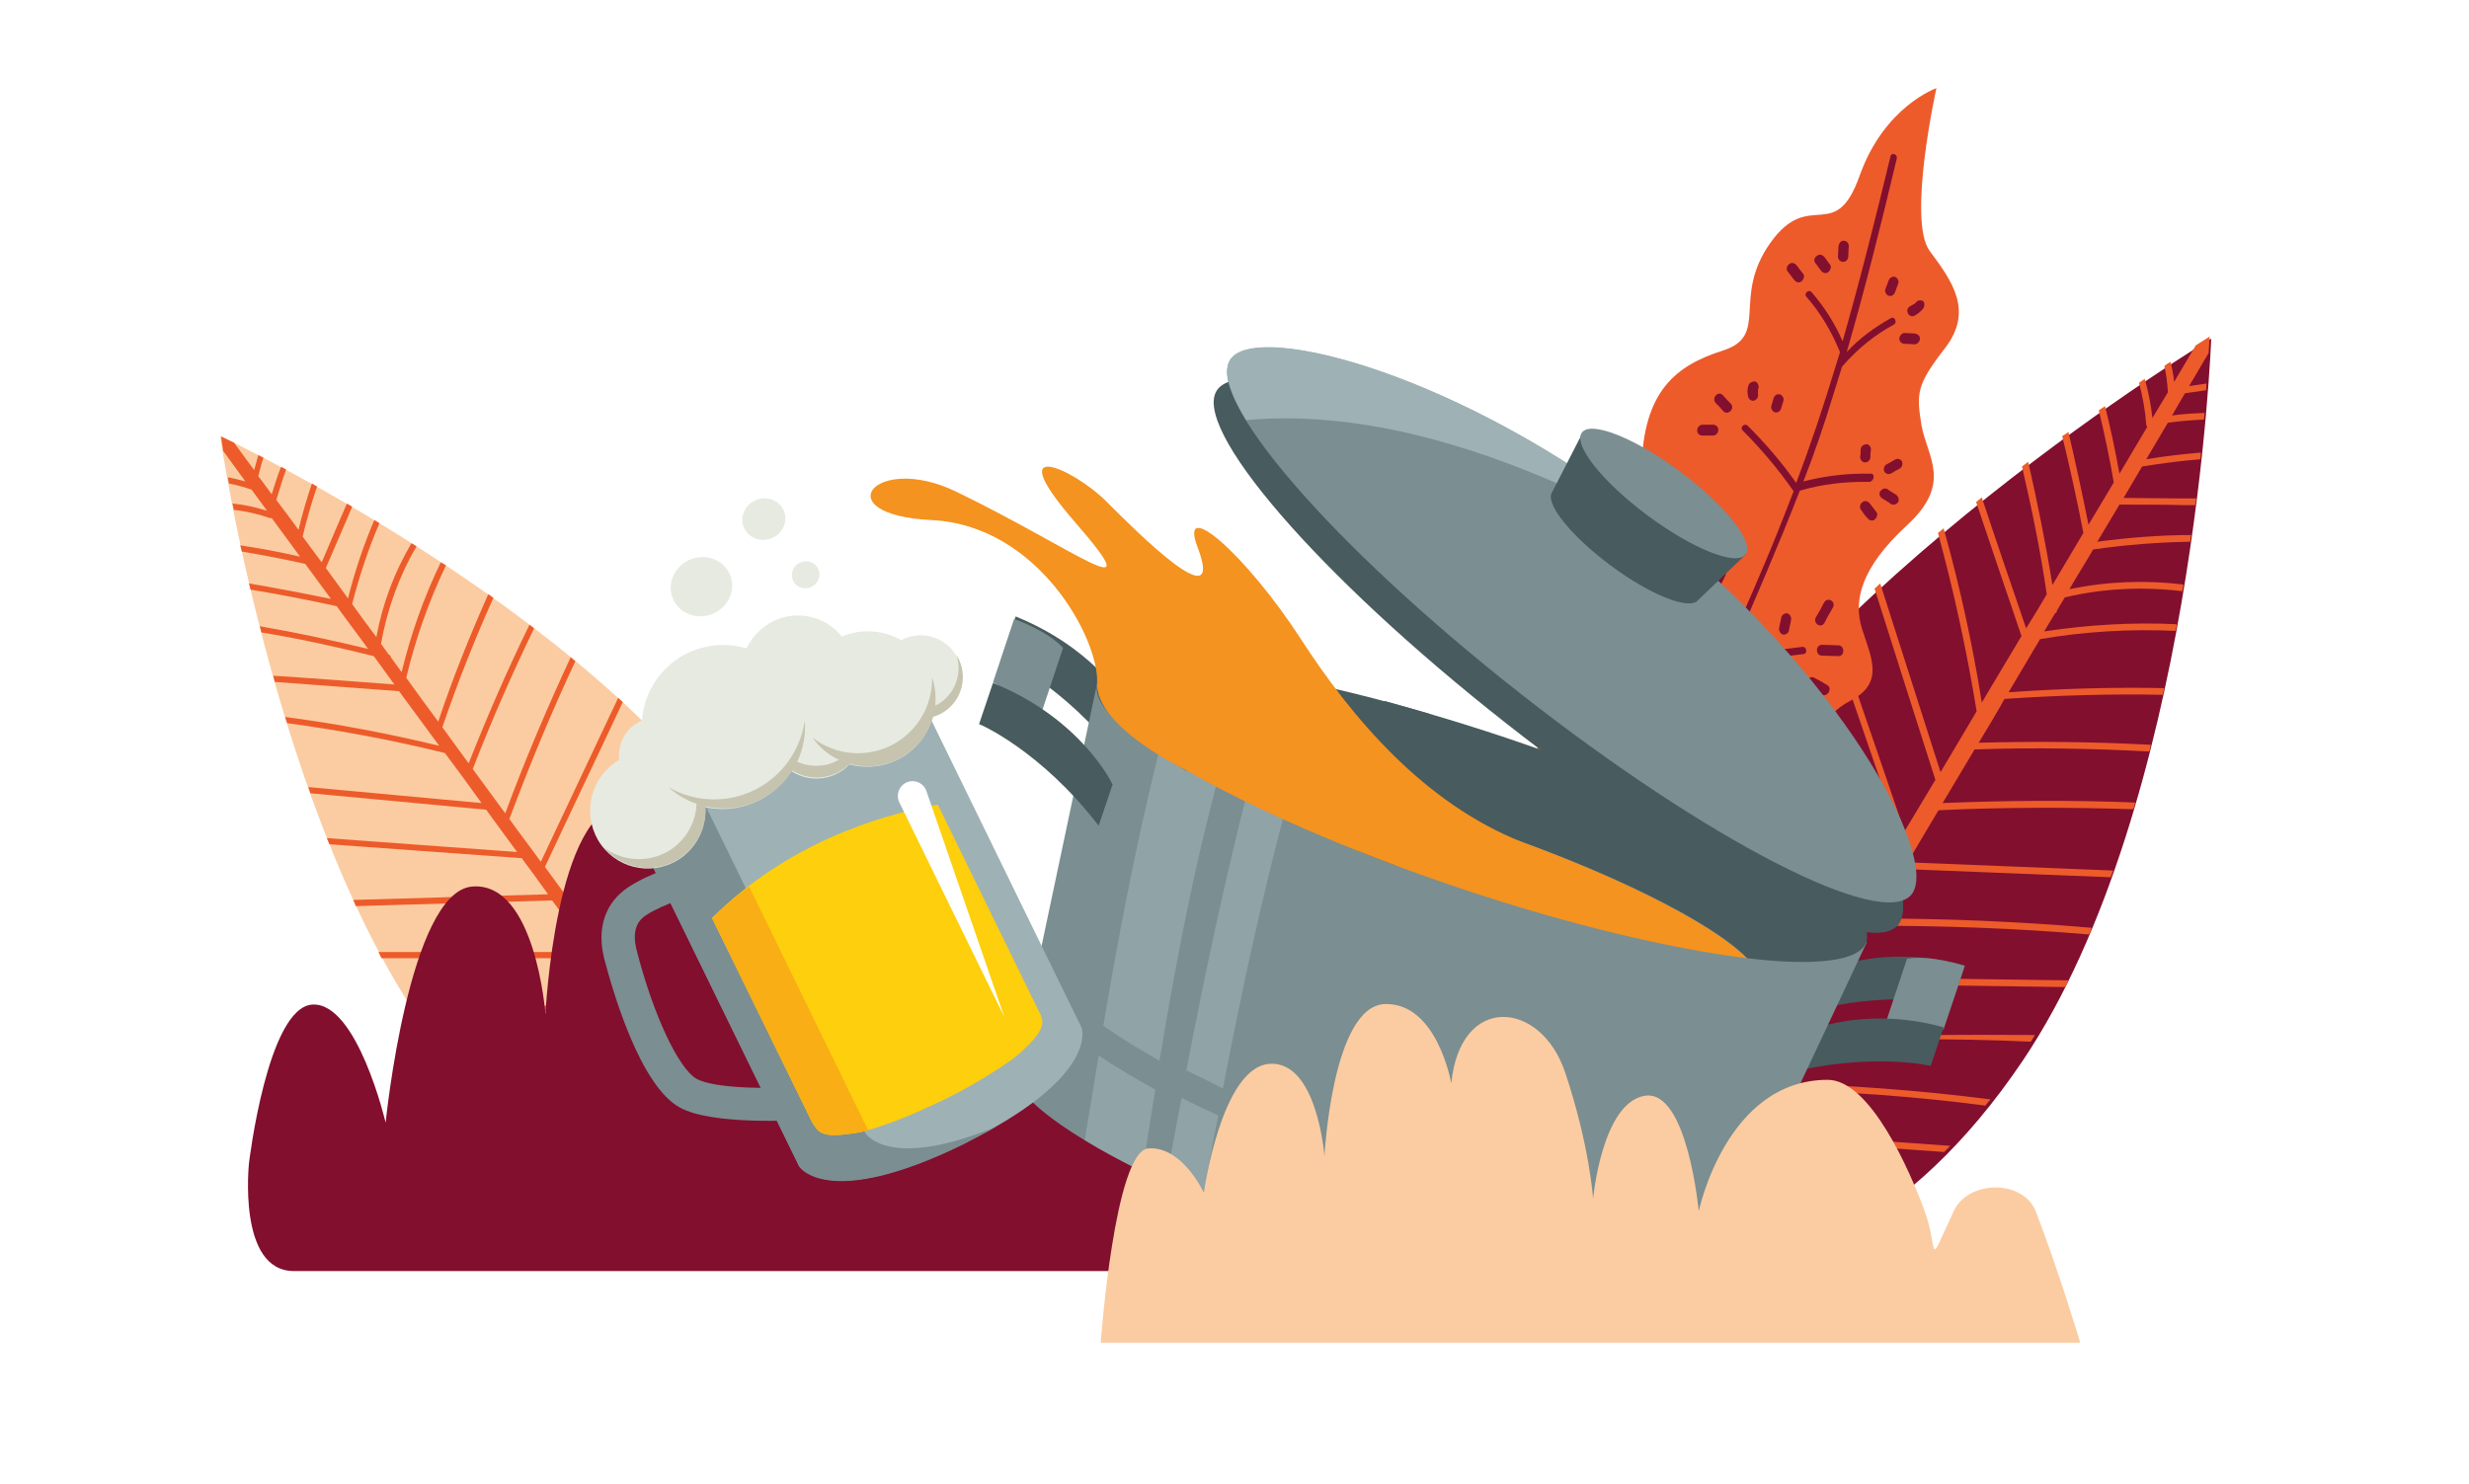 <?xml version="1.0" encoding="utf-8"?>
<!-- Generator: Adobe Illustrator 21.1.0, SVG Export Plug-In . SVG Version: 6.00 Build 0)  -->
<svg version="1.1" id="Ebene_1" xmlns="http://www.w3.org/2000/svg" xmlns:xlink="http://www.w3.org/1999/xlink" x="0px" y="0px"
	 viewBox="0 0 478.9 288" style="enable-background:new 0 0 478.9 288;" xml:space="preserve">
<style type="text/css">
	.st0{fill:#E8291A;}
	.st1{fill:#ED5B2B;}
	.st2{fill:#FBCCA1;}
	.st3{fill:#820F2E;}
	.st4{fill:#271607;}
	.st5{opacity:0.1;}
	.st6{clip-path:url(#SVGID_2_);fill:#FFFFFF;}
	.st7{fill:#3B3534;}
	.st8{fill:#6B102B;}
	.st9{fill:#002E2C;}
	.st10{fill:#941239;}
	.st11{opacity:0.9;}
	.st12{clip-path:url(#SVGID_4_);fill:#D8DADA;}
	.st13{clip-path:url(#SVGID_6_);fill:#D8DADA;}
	.st14{fill:#518198;}
	.st15{fill:#F69C00;}
	.st16{fill:#ED5607;}
	.st17{fill:#FDD184;}
	.st18{fill:#EA3C0F;}
	.st19{fill:#E6BFA5;}
	.st20{clip-path:url(#SVGID_8_);fill:#6B102B;}
	.st21{clip-path:url(#SVGID_10_);fill:#FFFFFF;}
	.st22{clip-path:url(#SVGID_12_);fill:#FFFFFF;}
	.st23{fill:#877C7A;}
	.st24{fill:#302B28;}
	.st25{fill:#5A524F;}
	.st26{fill:#A8A09E;}
	.st27{fill:#B8A8A6;}
	.st28{fill:#DCCECB;}
	.st29{opacity:0.3;}
	.st30{clip-path:url(#SVGID_14_);fill:#AADBE0;}
	.st31{opacity:0.2;}
	.st32{clip-path:url(#SVGID_16_);fill:#AADBE0;}
	.st33{fill:#FFE274;}
	.st34{fill:#FAB40C;}
	.st35{clip-path:url(#SVGID_18_);fill:#AADBE0;}
	.st36{clip-path:url(#SVGID_20_);fill:url(#SVGID_21_);}
	.st37{fill:#D78D5A;}
	.st38{fill:#D99A68;}
	.st39{fill:#66322A;}
	.st40{clip-path:url(#SVGID_23_);fill:url(#SVGID_24_);}
	.st41{fill:#BE7A50;}
	.st42{fill:#2F0C27;}
	.st43{fill:#636664;}
	.st44{fill:#4F2B1E;}
	.st45{fill:#542614;}
	.st46{fill:#79422C;}
	.st47{fill:#833500;}
	.st48{fill:#A57555;}
	.st49{fill:#485B5E;}
	.st50{fill:#7B8E91;}
	.st51{opacity:0.6;fill:#9EB1B5;}
	.st52{fill:#596D71;}
	.st53{fill:#F4931F;}
	.st54{fill:#9EB1B5;}
	.st55{fill:#FDCF0C;}
	.st56{fill:#F9AE15;}
	.st57{fill:#FFFFFF;}
	.st58{fill:#E7EAE1;}
	.st59{fill:#C6C4AF;}
	.st60{filter:url(#Adobe_OpacityMaskFilter);}
	.st61{opacity:0.1;mask:url(#SVGID_25_);}
	.st62{fill:#87442A;}
	.st63{filter:url(#Adobe_OpacityMaskFilter_1_);}
	.st64{opacity:0.1;mask:url(#SVGID_26_);}
	.st65{opacity:0.47;}
	.st66{clip-path:url(#SVGID_28_);fill:#FFFFFF;}
</style>
<path class="st3" d="M428.9,65.7c0,0-79.4,48-107.2,100.5c-9.4,17.8-12.7,33-12.8,45.2c-0.3,25.5,26.7,40.6,49.4,27.6
	c10.9-6.2,22.8-16.5,34.1-33.3C425.6,156.2,428.9,65.7,428.9,65.7"/>
<path class="st1" d="M349.8,201.5c2.1-3.5,4.2-7.1,6.3-10.6c14.8,0.2,29.7,0.4,44.5,0.6c0.2-0.4,0.4-0.9,0.6-1.3
	c-14.8-0.2-29.6-0.4-44.4-0.6c2-3.3,4-6.7,6-10c14.2,0,28.4,0.5,42.4,1.7c0.2-0.4,0.4-0.8,0.5-1.3c-14-1.2-28.1-1.8-42.2-1.8
	l5.7-9.6c13.4,0.5,26.8,1.1,40.2,1.6c0.2-0.4,0.3-0.9,0.5-1.3c-13.3-0.5-26.6-1.1-39.9-1.6c2-3.4,4-6.7,6-10.1
	c12.6-0.6,25.2-0.6,37.8-0.2c0.1-0.4,0.3-0.9,0.4-1.3c-12.4-0.5-24.9-0.4-37.4,0.1c2.1-3.5,4.1-6.9,6.2-10.4
	c11.3-0.4,22.6-0.2,33.9,0.4c0.1-0.4,0.2-0.9,0.3-1.3c-11.1-0.6-22.3-0.7-33.4-0.4c1.7-2.8,3.4-5.6,5-8.5c10.2-0.7,20.5-1,30.7-0.8
	c0.1-0.4,0.2-0.9,0.3-1.3c-10-0.2-20.1,0.1-30.2,0.8c2-3.4,4.1-6.9,6.1-10.3c8.7-1.5,17.5-2,26.3-1.6c0.1-0.4,0.2-0.9,0.2-1.3
	c-8.5-0.4-17.1,0.1-25.7,1.4l2.1-3.5c0.2-0.1,0.4-0.3,0.4-0.6c0.5-0.8,1-1.7,1.5-2.5c7.6-1.8,15.3-2.1,22.8-1.2
	c0.1-0.4,0.1-0.9,0.2-1.3c-7.3-0.9-14.8-0.6-22.1,0.9c1.5-2.6,3.1-5.1,4.6-7.7c6.3-0.9,12.5-1.4,18.8-1.5c0.1-0.4,0.1-0.9,0.2-1.3
	c-6,0-12.1,0.5-18.2,1.3l4.3-7.2c4.2,0,8.4,0,12.6,0.1c0.7,0,1.4,0,2.1,0c0.1-0.4,0.1-0.9,0.2-1.3c-1,0-2.1,0-3.1,0l-11-0.1l3.6-6.1
	c3.8-0.6,7.5-1.1,11.3-1.4c0-0.4,0.1-0.9,0.1-1.3c-3.5,0.3-7.1,0.7-10.6,1.3c1.4-2.4,2.8-4.7,4.2-7.1c2.3-0.3,4.7-0.5,7-0.6
	c0-0.4,0.1-0.9,0.1-1.3c-2.1,0.1-4.2,0.2-6.3,0.5c0.8-1.4,1.7-2.9,2.5-4.3c1.4-0.2,2.8-0.4,4.1-0.6c0-0.5,0.1-0.9,0.1-1.3l-3.4,0.5
	c1.3-2.1,2.5-4.3,3.8-6.4c0.1-2.1,0.2-3.2,0.2-3.2s-1,0.6-2.7,1.7l-4.2,7.1c-0.1-1.3-0.4-2.7-0.7-3.9c-0.4,0.2-0.8,0.5-1.2,0.8
	c0.4,1.7,0.6,3.4,0.7,5.1c-1,1.7-2,3.3-3,5c-0.3-2.6-0.8-5.2-1.5-7.6c-0.4,0.3-0.8,0.5-1.1,0.8c0.7,2.6,1.2,5.3,1.4,8.1
	c0,0.2,0.1,0.3,0.2,0.4c-1.8,3-3.6,6.1-5.4,9.1c-0.8-4.4-1.7-8.8-2.8-13.1c-0.4,0.3-0.8,0.5-1.2,0.8c1.1,4.6,2.1,9.3,2.9,14
	c-1.6,2.7-3.3,5.5-4.9,8.2c-1.2-6-2.5-12-3.9-18c-0.4,0.3-0.8,0.6-1.2,0.8c1.5,6.2,2.9,12.5,4.1,18.8c-2,3.4-4,6.7-6,10.1
	c-1.3-8.1-2.9-16-4.7-23.9c-0.4,0.3-0.8,0.6-1.2,0.9c1.9,8.2,3.6,16.5,4.8,24.8c-1.3,2.2-2.6,4.4-4,6.6c-2.9-8.5-5.8-16.9-8.6-25.4
	c-0.4,0.3-0.7,0.6-1.1,0.9c2.9,8.7,5.9,17.4,8.8,26c-2.6,4.3-5.1,8.6-7.7,12.9c-1.8-11.4-4.3-22.7-7.4-33.8
	c-0.4,0.3-0.7,0.6-1.1,0.9c3.1,11.4,5.6,22.9,7.5,34.6c-2.3,3.9-4.7,7.9-7,11.8c-3.9-12.2-7.8-24.4-11.7-36.6
	c-0.4,0.3-0.7,0.7-1.1,1c3.9,12.4,7.9,24.8,11.8,37.1c-0.9,1.5-1.8,3-2.7,4.5c-1.1,1.8-2.2,3.7-3.3,5.5
	c-4.5-13.3-9.1-26.5-13.6-39.8c-0.3,0.3-0.7,0.7-1,1c4.6,13.4,9.2,26.8,13.8,40.2c-1.7,2.8-3.4,5.6-5,8.4c-6-13-11.9-26.1-17.9-39.1
	c-0.3,0.4-0.6,0.7-1,1.1l18,39.2c0,0.1,0.1,0.1,0.1,0.2c-2.4,4-4.8,8-7.2,12.1c-6.1-14.3-12.1-28.6-18.2-42.9
	c-0.3,0.4-0.6,0.8-0.9,1.2c6.1,14.4,12.2,28.8,18.3,43.2c-1.8,3-3.6,6-5.4,9c-7.4-13.1-14.9-26.2-22.3-39.3
	c-0.3,0.4-0.5,0.8-0.8,1.3c7.4,13.1,14.9,26.2,22.3,39.4c-1.9,3.2-3.8,6.4-5.7,9.6c-8.6-11.7-16.4-23.9-23.5-36.6
	c-0.2,0.5-0.5,1-0.7,1.5c7.1,12.6,15,24.7,23.5,36.4c-3.1,5.2-6.2,10.4-9.3,15.6c-7.7-10.5-14.8-21.3-21.5-32.5
	c-0.2,0.6-0.3,1.2-0.5,1.8c6.5,10.9,13.5,21.5,21,31.7c0,0.1,0.1,0.1,0.2,0.1c-1.3,2.2-2.6,4.4-3.9,6.6c-6.5-8.1-13-16.1-19.5-24.2
	c0,0.7-0.1,1.3-0.1,2c6.3,7.8,12.6,15.6,18.9,23.4c-1.3,2.2-2.6,4.3-3.9,6.5c0.8,0.5,1.7,1,2.6,1.4c0.4-0.6,0.7-1.2,1.1-1.8
	c9.3,0.6,18.6,1.2,27.9,1.7c0.8-0.4,1.5-0.7,2.3-1.2l-29.4-1.8c1.2-1.9,2.3-3.9,3.5-5.8c11.6,0.6,23.2,1.2,34.8,1.9
	c0.5-0.4,1.1-0.8,1.6-1.2c-11.9-0.6-23.8-1.3-35.7-1.9c1.8-3,3.6-6,5.4-9c13.1,0.9,26.3,1.9,39.4,2.8c0.4-0.4,0.8-0.8,1.2-1.2
	c-13.3-0.9-26.6-1.9-39.9-2.8c1.6-2.6,3.1-5.2,4.7-7.9c0-0.1,0.1-0.1,0.1-0.2c14.1,0.3,28.1,1.3,41.9,3.1c0.3-0.4,0.6-0.8,1-1.2
	c-13.9-1.8-28-2.8-42.1-3.2c0.2-0.3,0.4-0.7,0.6-1c0.1-0.1,0.1-0.1,0.1-0.2c1.3-2.2,2.6-4.4,3.9-6.6c15.1-0.8,30.3-0.9,45.3-0.2
	c0.3-0.4,0.5-0.8,0.8-1.3C380.1,200.7,365,200.8,349.8,201.5"/>
<g>
	<path class="st2" d="M42.7,84.6c0,0,11.6,80.8,44.6,121.3c11.2,13.7,22.3,21.6,32.2,25.9c20.5,9,42-7.7,39.3-30.5
		c-1.3-11-5.5-24.2-15.3-39C114.8,118.4,42.7,84.6,42.7,84.6"/>
	<path class="st1" d="M125.5,195.3c-2.1-2.9-4.3-5.8-6.4-8.7c5.2-11.9,10.5-23.9,15.7-35.8c-0.3-0.3-0.6-0.6-0.8-1
		c-5.2,11.9-10.5,23.8-15.7,35.7c-2-2.8-4-5.5-6.1-8.3c4.8-11.5,10.2-22.8,16-33.7c-0.3-0.3-0.6-0.6-0.8-0.9
		c-5.8,10.9-11.1,22.1-15.9,33.5l-5.8-7.9c5-10.7,10.1-21.3,15.1-32c-0.3-0.3-0.6-0.5-0.9-0.8c-5,10.6-10,21.2-15,31.8
		c-2-2.8-4.1-5.5-6.1-8.3c3.9-10.4,8.1-20.6,12.8-30.6c-0.3-0.3-0.6-0.5-0.9-0.8c-4.6,9.9-8.9,20-12.7,30.3
		c-2.1-2.9-4.2-5.7-6.3-8.6c3.6-9.3,7.6-18.4,11.9-27.3c-0.3-0.2-0.6-0.5-0.9-0.7c-4.3,8.8-8.2,17.8-11.8,26.9
		c-1.7-2.3-3.4-4.7-5.1-7c2.9-8.5,6.2-16.9,9.9-25.1c-0.3-0.2-0.6-0.5-1-0.7c-3.6,8.1-6.9,16.3-9.7,24.7c-2.1-2.8-4.2-5.7-6.2-8.5
		c1.8-7.6,4.4-14.9,7.7-21.8c-0.3-0.2-0.6-0.4-1-0.6c-3.3,6.8-5.8,13.9-7.6,21.3l-2.1-2.9c0-0.2-0.1-0.4-0.4-0.5
		c-0.5-0.7-1-1.4-1.5-2.1c1.2-6.7,3.5-13.1,6.9-18.9c-0.3-0.2-0.6-0.4-1-0.6c-3.3,5.6-5.6,11.7-6.8,18.2c-1.6-2.1-3.1-4.2-4.7-6.4
		c1.4-5.4,3.1-10.6,5.3-15.7c-0.3-0.2-0.7-0.4-1-0.6c-2.1,4.9-3.8,10-5.1,15.2l-4.3-5.9c1.5-3.4,2.9-6.8,4.4-10.2
		c0.2-0.6,0.5-1.1,0.7-1.7c-0.3-0.2-0.7-0.4-1-0.6c-0.4,0.8-0.7,1.7-1.1,2.5l-3.8,8.9l-3.7-5c0.8-3.3,1.7-6.5,2.8-9.7
		c-0.3-0.2-0.7-0.4-1-0.6c-1,3-1.9,6-2.6,9c-1.4-2-2.9-3.9-4.3-5.8c0.6-2,1.2-4,1.9-5.9c-0.3-0.2-0.7-0.4-1-0.5
		c-0.7,1.7-1.2,3.5-1.8,5.3c-0.9-1.2-1.7-2.4-2.6-3.5c0.3-1.2,0.6-2.4,1-3.6c-0.4-0.2-0.7-0.4-1-0.5l-0.8,2.9
		c-1.3-1.8-2.6-3.5-3.9-5.3c-1.6-0.8-2.5-1.2-2.5-1.2s0.1,1,0.4,2.8l4.3,5.9c-1.1-0.3-2.3-0.6-3.4-0.8c0.1,0.4,0.1,0.8,0.2,1.2
		c1.5,0.3,3,0.7,4.4,1.2c1,1.4,2,2.7,3,4.1c-2.2-0.7-4.4-1.2-6.7-1.4c0.1,0.4,0.2,0.8,0.2,1.2c2.4,0.3,4.7,0.8,7,1.6
		c0.2,0.1,0.3,0,0.4,0c1.8,2.5,3.7,5,5.5,7.5c-3.8-0.9-7.7-1.6-11.6-2.2c0.1,0.4,0.2,0.8,0.3,1.2c4.1,0.7,8.3,1.5,12.3,2.4
		c1.7,2.3,3.3,4.5,5,6.8c-5.3-1.1-10.6-2.1-15.9-3c0.1,0.4,0.2,0.8,0.3,1.2c5.6,0.9,11.1,2,16.7,3.2c2,2.8,4.1,5.5,6.1,8.3
		c-7-1.7-14-3.2-21-4.4c0.1,0.4,0.2,0.8,0.3,1.2c7.3,1.2,14.6,2.8,21.8,4.6c1.3,1.8,2.7,3.7,4,5.5c-7.8-0.6-15.7-1.2-23.5-1.7
		c0.1,0.4,0.2,0.8,0.3,1.2c8,0.6,16.1,1.2,24.1,1.8c2.6,3.5,5.2,7.1,7.8,10.6c-9.9-2.4-19.9-4.3-29.9-5.6c0.1,0.4,0.3,0.8,0.4,1.2
		c10.3,1.4,20.5,3.3,30.6,5.8c2.4,3.2,4.8,6.5,7.1,9.7c-11.2-1-22.4-2.1-33.6-3.1c0.1,0.4,0.3,0.8,0.4,1.2
		c11.4,1.1,22.8,2.1,34.1,3.2c0.9,1.2,1.8,2.5,2.7,3.7c1.1,1.5,2.2,3,3.3,4.5c-12.3-0.9-24.6-1.8-36.9-2.7c0.2,0.4,0.3,0.8,0.5,1.2
		c12.4,0.9,24.9,1.8,37.3,2.7c1.7,2.3,3.4,4.6,5.1,7c-12.6,0.4-25.2,0.7-37.8,1.1c0.2,0.4,0.4,0.8,0.5,1.2l37.9-1.1
		c0.1,0,0.1,0,0.2,0c2.4,3.3,4.9,6.6,7.3,10c-13.7,0-27.3,0-41,0c0.2,0.4,0.4,0.8,0.6,1.2c13.7,0,27.5,0,41.2,0
		c1.8,2.5,3.6,5,5.5,7.5c-13.2,1.5-26.3,3-39.5,4.5c0.2,0.4,0.5,0.7,0.7,1.1c13.2-1.5,26.4-3,39.5-4.6c1.9,2.6,3.9,5.3,5.8,7.9
		c-12.4,2.9-25,5.1-37.7,6.5c0.3,0.4,0.6,0.7,0.9,1.1c12.6-1.4,25.2-3.6,37.5-6.5c3.2,4.3,6.3,8.6,9.5,12.9
		c-11.1,2.6-22.3,4.7-33.7,6.2c0.4,0.3,0.9,0.7,1.3,1c11.1-1.5,22.1-3.6,32.9-6.1c0.1,0,0.1,0,0.2-0.1c1.3,1.8,2.7,3.6,4,5.4
		c-8.8,2.5-17.5,5-26.3,7.5c0.5,0.3,1.1,0.5,1.6,0.8c8.5-2.4,17-4.8,25.5-7.3c1.3,1.8,2.6,3.6,3.9,5.4c0.7-0.5,1.4-1.1,2-1.6
		c-0.4-0.5-0.7-1-1.1-1.5c3.7-7.3,7.3-14.6,11-22c0-0.7-0.1-1.5-0.2-2.2l-11.6,23.2c-1.2-1.6-2.3-3.2-3.5-4.8
		c4.5-9.2,9-18.4,13.5-27.5c-0.1-0.6-0.3-1.1-0.4-1.7c-4.6,9.4-9.2,18.8-13.8,28.2c-1.8-2.5-3.6-5-5.5-7.4
		c5.3-10.3,10.5-20.6,15.8-30.9c-0.2-0.5-0.4-0.9-0.6-1.4c-5.3,10.4-10.7,20.9-16,31.3c-1.6-2.2-3.2-4.3-4.8-6.5
		c0-0.1-0.1-0.1-0.1-0.2c5.1-11.3,10.7-22.3,16.9-32.9c-0.2-0.4-0.4-0.8-0.6-1.2c-6.2,10.7-11.9,21.7-17,33
		c-0.2-0.3-0.4-0.6-0.6-0.8c0-0.1-0.1-0.1-0.1-0.2c-1.3-1.8-2.7-3.6-4-5.4c4.6-12.5,9.7-24.8,15.4-36.8c-0.3-0.4-0.5-0.7-0.8-1.1
		C135.2,170.5,130.1,182.8,125.5,195.3"/>
</g>
<path class="st3" d="M48.3,225.6c0,0,3.6-30.2,12.3-30.7c8.7-0.5,14.2,22.9,14.2,22.9s4.5-44.8,16.8-45.8
	c12.3-1,14.2,24.8,14.2,24.8s1.9-40.4,15.5-40.9c13.6-0.5,17.2,21.4,17.2,21.4c2.3-24.3,21-23.9,21.4-2.9
	c0.3,20.9,15.2,34.1,15.2,34.1s2.3-25.8,13.3-27.7c11-1.9,13.9,31.2,13.9,31.2s3.9-38.9,15.9-38c12,1,12.3,31.9,12.3,31.9
	s1-37.7,12-36.3c11,1.5,9.1,34.1,9.4,45.3c0.3,11.2,8.7,27.3,24.3,9.3c15.5-18,21.7,22.4,21.7,22.4l-240.9,0
	C46,246.6,48.3,225.6,48.3,225.6"/>
<g>
	<path class="st1" d="M355.8,148c-1.8-5.6-3.3-8.6,3.2-12.1c6.5-3.4,4-8.2,2.2-13.8c-1.8-5.6-0.2-12,8.7-20.2
		c8.9-8.2,3.9-13.2,2.8-19.4c-1-6.2-1-7.8,4.6-15c5.5-7.2,1.4-12.9-3-18.8c-4.4-5.9,1.3-31.6,1.3-31.6s-10.1,3.5-14.9,17
		c-4.8,13.5-9.7,2.3-17.3,13c-7.6,10.7-0.1,18-9.2,20.9c-9.1,2.9-15.5,7.8-15.8,23c-0.3,15.2-13.2,13.2-15.7,23.9
		c-2.6,10.8,9,12.8,2.9,20.4c-6.1,7.7-10.6,9.6-5.5,17.8c5.1,8.2-5.9,14-1.1,25.6c0.2,0.4,0.4,0.9,0.6,1.3
		c6.2,12.7,22.2,15.9,32.7,6.3c2.4-2.2,4-4.6,4.2-7.2c0.7-10.3,1.9-10.1,10.7-10.9C355.9,167.4,357.6,153.6,355.8,148"/>
	<path class="st3" d="M362.9,91.9c-4.4-0.1-8.8,0.4-13.1,1.5c2.1-5.4,4-10.9,5.7-16.5c0.6-1.9,1.2-3.9,1.8-5.8
		c0.1,0,0.1-0.1,0.2-0.2c2.8-3.2,6.1-5.9,9.8-7.9c0.8-0.4,0.2-1.7-0.5-1.3c-3.2,1.8-6.1,3.9-8.6,6.6c3.6-12.4,6.7-24.9,9.7-37.5
		c0.2-0.9-1-1.3-1.2-0.5c-2.9,12-5.9,24-9.3,35.9c-1.5-3.5-3.6-6.7-6-9.5c-0.6-0.7-1.6,0.3-1,0.9c2.7,3.1,4.8,6.6,6.4,10.5
		c0,0.1,0.1,0.1,0.1,0.2c-0.3,1-0.6,1.9-0.9,2.9c-2.3,7.6-4.8,15.1-7.6,22.5c-2.8-4-6-7.7-9.4-11.1c-0.6-0.6-1.6,0.3-1,0.9
		c3.6,3.6,6.9,7.5,9.9,11.8c-2,5.2-4,10.3-6.2,15.4c-2.3,5.5-4.8,11-7.2,16.5c-2.4-4.2-5.1-8.3-8-12.1c-0.5-0.7-1.6,0.2-1,0.9
		c3,3.9,5.7,8.1,8.2,12.4c0.1,0.1,0.1,0.2,0.2,0.2c-3,6.7-6,13.5-8.9,20.3c-0.5,1.3-1.1,2.6-1.6,3.9c-2.1-3.2-4.6-6.1-7.5-8.6
		c-0.6-0.6-1.4,0.6-0.8,1.2c2.9,2.6,5.4,5.5,7.5,8.8c0,0.1,0.1,0.1,0.1,0.2c-4.4,10.8-7.1,17.3-10.4,28.5c-4,13.5,1.8-1.7,3.9-7.9
		c2.3-6.7,4.8-13.2,7.5-19.7c0,0,0-0.1,0-0.1c4.6-0.6,9.2-0.8,13.9-0.5c0.9,0.1,1-1.3,0.1-1.4c-4.5-0.3-8.9-0.1-13.4,0.4
		c3.5-8.4,7.2-16.7,10.8-25c4.9-0.6,9.8-1.2,14.7-1.8c0.9-0.1,0.6-1.5-0.2-1.4c-4.6,0.6-9.2,1.1-13.9,1.7c4.6-10.6,9.2-21.2,13.4-32
		c4.4-1.3,9-1.8,13.5-1.7C363.6,93.3,363.7,91.9,362.9,91.9"/>
	<path class="st3" d="M352.1,51c0.4,0.5,0.7,1,1.1,1.5c0.3,0.4,0.9,0.7,1.4,0.3c0.4-0.3,0.7-1,0.4-1.4c-0.4-0.5-0.7-1-1.1-1.5
		c-0.3-0.4-0.9-0.7-1.4-0.3C352,49.8,351.7,50.6,352.1,51"/>
	<path class="st3" d="M356.6,47.8c0,0.7-0.1,1.3-0.1,2c0,0.6,0.5,1,1,1c0.6,0,1-0.5,1-1.1c0-0.7,0.1-1.3,0.1-2c0-0.6-0.5-1-1-1
		C357,46.7,356.7,47.2,356.6,47.8"/>
	<path class="st3" d="M346.7,52.6l1.3,1.7c0.3,0.4,0.9,0.7,1.4,0.3c0.4-0.3,0.7-1,0.4-1.4l-1.3-1.7c-0.3-0.4-0.9-0.7-1.4-0.3
		C346.6,51.5,346.4,52.2,346.7,52.6"/>
	<path class="st3" d="M366.3,54.5c-0.2,0.5-0.4,1.1-0.6,1.6c-0.2,0.5,0.2,1.2,0.7,1.3c0.6,0.1,1-0.2,1.2-0.8
		c0.2-0.5,0.4-1.1,0.6-1.6c0.2-0.5-0.2-1.2-0.7-1.3C367,53.6,366.5,53.9,366.3,54.5"/>
	<path class="st3" d="M371.7,58.6c-0.1,0.1-0.2,0.2-0.3,0.3c-0.1,0.1-0.1,0.1-0.2,0.1c0.1,0,0.1,0,0,0c-0.1,0.1-0.2,0.1-0.3,0.2
		c0,0-0.3,0.2-0.2,0.1c-0.5,0.2-0.9,0.7-0.7,1.3c0.1,0.5,0.7,0.9,1.2,0.7c0.7-0.3,1.3-0.8,1.8-1.4c0.3-0.4,0.4-1.1,0-1.5
		C372.7,58.2,372,58.2,371.7,58.6"/>
	<path class="st3" d="M371.4,64.7c-0.7,0-1.3-0.1-2-0.1c-0.5,0-1,0.6-1,1.1c0,0.6,0.5,1,1,1c0.7,0,1.3,0.1,2,0.1c0.5,0,1-0.6,1-1.1
		C372.4,65.1,371.9,64.8,371.4,64.7"/>
	<path class="st3" d="M330.2,84.5c0.7,0,1.4,0,2.1,0c0.5,0,1-0.5,1-1.1c0-0.6-0.5-1-1-1l-2.1,0c-0.5,0-1,0.5-1,1.1
		C329.2,84.1,329.6,84.5,330.2,84.5"/>
	<path class="st3" d="M332.8,78.2c0.5,0.5,1,1,1.5,1.6c0.9,0.9,2.3-0.6,1.4-1.5c-0.5-0.5-1-1-1.5-1.6
		C333.3,75.7,331.9,77.2,332.8,78.2"/>
	<path class="st3" d="M339.1,74.9c-0.2,0.7-0.2,1.4,0,2.1c0.1,0.5,0.7,0.9,1.2,0.7c0.5-0.2,0.8-0.7,0.7-1.3c0,0-0.1-0.4,0-0.2
		c0-0.1,0-0.2,0-0.4c0-0.1,0-0.1,0-0.2c0,0.1,0,0.1,0,0c0-0.1,0-0.2,0.1-0.3c0.1-0.5-0.2-1.2-0.7-1.3
		C339.7,74,339.2,74.4,339.1,74.9"/>
	<path class="st3" d="M344,77.3c-0.1,0.5-0.3,0.9-0.4,1.4c-0.2,0.5,0.2,1.2,0.7,1.3c0.6,0.1,1-0.2,1.2-0.8c0.1-0.5,0.3-0.9,0.4-1.4
		c0.2-0.5-0.2-1.2-0.7-1.3C344.6,76.4,344.2,76.7,344,77.3"/>
	<path class="st3" d="M360.9,87.3c0,0.5,0,0.9-0.1,1.4c0,0.5,0.5,1.1,1,1c0.6,0,1-0.5,1-1.1c0-0.5,0-0.9,0.1-1.4c0-0.6-0.5-1.1-1-1
		C361.3,86.3,360.9,86.7,360.9,87.3"/>
	<path class="st3" d="M367.5,89.2c-0.5,0.3-1,0.6-1.6,0.9c-0.5,0.3-0.6,1-0.4,1.4c0.3,0.5,0.9,0.6,1.4,0.3c0.5-0.3,1-0.6,1.6-0.9
		c0.5-0.3,0.6-1,0.4-1.4C368.6,89,368,88.9,367.5,89.2"/>
	<path class="st3" d="M367.8,96c-0.6-0.4-1.2-0.7-1.7-1.1c-0.5-0.3-1.1,0-1.4,0.4c-0.3,0.5-0.1,1.1,0.4,1.4c0.6,0.4,1.2,0.7,1.7,1.1
		c0.5,0.3,1.1,0,1.4-0.4C368.4,96.9,368.2,96.3,367.8,96"/>
	<path class="st3" d="M360.9,98.8c0.4,0.6,0.8,1.2,1.3,1.7c0.3,0.4,0.9,0.7,1.4,0.3c0.4-0.3,0.7-1,0.4-1.4l-1.3-1.7
		c-0.3-0.4-0.9-0.7-1.4-0.3C360.9,97.6,360.6,98.3,360.9,98.8"/>
	<path class="st3" d="M321.3,118.5c-0.7,0-1.4,0-2.2-0.1c-0.5,0-1,0.6-1,1.1c0,0.6,0.5,1,1,1c0.7,0,1.4,0,2.2,0.1c0.5,0,1-0.6,1-1.1
		C322.3,118.9,321.9,118.5,321.3,118.5"/>
	<path class="st3" d="M319.3,111.8c-1.1-0.3-2.2-0.7-3.3-1c-1.2-0.4-1.7,1.7-0.5,2c1.1,0.3,2.2,0.7,3.3,1
		C320,114.2,320.5,112.1,319.3,111.8"/>
	<path class="st3" d="M320.6,107.3c0.5,0.8,1.1,1.6,1.6,2.5c0.7,1.1,2.4,0,1.7-1.1c-0.5-0.8-1.1-1.6-1.6-2.5
		C321.7,105.1,319.9,106.2,320.6,107.3"/>
	<path class="st3" d="M328,105.6l0,1.6c0,0.5,0.5,1.1,1,1c0.6,0,1-0.5,1-1.1c0-0.5,0-1.1,0-1.6c0-0.5-0.5-1.1-1-1
		C328.5,104.6,328,105,328,105.6"/>
	<path class="st3" d="M332.9,110.8c-0.4,0.7-0.8,1.4-1.1,2.1c-0.6,1.2,1.1,2.2,1.7,1c0.4-0.7,0.8-1.4,1.1-2.1
		C335.3,110.6,333.5,109.7,332.9,110.8"/>
	<path class="st3" d="M345.5,119.8c-0.1,0.7-0.3,1.3-0.4,2c-0.1,0.6,0.2,1.1,0.7,1.3c0.5,0.1,1.1-0.2,1.2-0.8c0.1-0.7,0.3-1.3,0.4-2
		c0.1-0.6-0.2-1.1-0.7-1.3C346.2,118.9,345.6,119.3,345.5,119.8"/>
	<path class="st3" d="M353.8,116.9c-0.5,1-1,1.9-1.6,2.9c-0.6,1.2,1.1,2.2,1.7,1c0.5-1,1-1.9,1.6-2.9
		C356.2,116.7,354.5,115.7,353.8,116.9"/>
	<path class="st3" d="M356.6,125.2c-1.1,0-2.2-0.1-3.2-0.1c-1.3,0-1.3,2.1,0,2.1c1.1,0,2.2,0.1,3.2,0.1
		C357.9,127.3,357.8,125.2,356.6,125.2"/>
	<path class="st3" d="M354.4,132.9c-0.8-0.5-1.7-1-2.5-1.4c-1.1-0.6-2.1,1.2-1,1.9c0.8,0.5,1.7,1,2.5,1.4
		C354.5,135.3,355.5,133.5,354.4,132.9"/>
	<path class="st3" d="M349.2,136.5c-1-1.1-2.1-2-3.3-2.8c-1.1-0.7-2.1,1.2-1,1.9c1.1,0.7,2,1.5,2.9,2.5
		C348.7,139,350.1,137.5,349.2,136.5"/>
	<path class="st3" d="M311.2,149.5c-1,0.3-2,0.6-3,0.9c-1.2,0.4-0.7,2.4,0.5,2c1-0.3,2-0.6,3-0.9C313,151.1,312.4,149.1,311.2,149.5
		"/>
	<path class="st3" d="M307.2,146.1c0.8,0.3,1.6,0.5,2.5,0.8c0.5,0.2,1.1-0.3,1.2-0.8c0.1-0.6-0.2-1.1-0.7-1.3
		c-0.8-0.3-1.6-0.5-2.5-0.8c-0.5-0.2-1.1,0.3-1.2,0.8C306.3,145.5,306.7,146,307.2,146.1"/>
	<path class="st3" d="M308.2,138.5c0.7,0.4,1.4,0.8,2.1,1.2c1.1,0.6,2.1-1.2,1-1.9c-0.7-0.4-1.4-0.8-2.1-1.2
		C308.1,136,307.1,137.9,308.2,138.5"/>
	<path class="st3" d="M316.4,136c0.2,0.7,0.3,1.4,0.5,2.2c0.1,0.5,0.7,0.9,1.2,0.7c0.5-0.2,0.8-0.7,0.7-1.3
		c-0.2-0.7-0.3-1.4-0.5-2.2c-0.1-0.5-0.7-0.9-1.2-0.7C316.6,134.8,316.3,135.4,316.4,136"/>
	<path class="st3" d="M320.7,140.7c-0.2,0.6-0.4,1.2-0.6,1.9c-0.2,0.5,0.2,1.1,0.7,1.3c0.6,0.1,1-0.2,1.2-0.8
		c0.2-0.6,0.4-1.2,0.6-1.9c0.2-0.5-0.2-1.1-0.7-1.3C321.4,139.7,320.9,140.1,320.7,140.7"/>
	<path class="st3" d="M333.4,146.5c-0.6,0.6-1.1,1.2-1.7,1.8c-0.9,1,0.5,2.4,1.4,1.4c0.6-0.6,1.1-1.2,1.7-1.8
		C335.7,146.9,334.3,145.5,333.4,146.5"/>
	<path class="st3" d="M339.4,146.9c-0.5,0.7-1.1,1.3-1.8,1.8c-1.1,0.8-0.1,2.5,1,1.8c0.8-0.6,1.6-1.3,2.2-2.1c0.3-0.4,0.4-1.1,0-1.5
		C340.5,146.5,339.8,146.4,339.4,146.9"/>
	<path class="st3" d="M345.2,151.4c-1.1,0.3-2.1,0.3-3.2,0.3c-0.5,0-1,0.6-1,1.1c0,0.6,0.5,1,1,1c1.3,0.1,2.5,0,3.7-0.4
		C346.9,153.1,346.4,151.1,345.2,151.4"/>
	<path class="st3" d="M344.3,157.7c-1.1-0.4-2.1-0.8-3.2-1.2c-0.5-0.2-1.1,0.3-1.2,0.8c-0.2,0.6,0.2,1.1,0.7,1.3
		c1.1,0.4,2.1,0.8,3.2,1.2c0.5,0.2,1.1-0.3,1.2-0.8C345.2,158.3,344.8,157.9,344.3,157.7"/>
	<path class="st3" d="M338.1,160.9c-1.5-1.4-3-2.9-4.5-4.3c-0.9-0.9-2.3,0.6-1.4,1.5c1.5,1.4,3,2.9,4.5,4.3
		C337.7,163.3,339.1,161.8,338.1,160.9"/>
	<path class="st3" d="M330.4,160.3c-0.8-0.4-1.5-0.9-2.3-1.3c-1.1-0.6-2.1,1.2-1,1.9c0.8,0.4,1.5,0.9,2.3,1.3
		C330.5,162.7,331.5,160.9,330.4,160.3"/>
</g>
<g>
	<path class="st49" d="M350.1,196.4l2.5-7.5c0,0,11.6-6.2,28.5-1.6l-2.5,7.5C378.6,194.8,366.7,191.9,350.1,196.4z"/>
	<path class="st50" d="M377,199.7l4.1-12.3c0,0-6.6-2.2-11.2-1.4l-4.1,12.3L377,199.7z"/>
	<path class="st49" d="M346,208.4l2.5-7.5c0,0,11.6-6.2,28.5-1.6l-2.5,7.5C374.5,206.8,362.6,204,346,208.4z"/>
	<g>
		<path class="st49" d="M217.5,147.3l2.7-8c0,0-5.9-12.7-23.2-19.7l-2.7,8C194.2,127.5,206.2,132.8,217.5,147.3z"/>
		<path class="st50" d="M192.6,132.4l4.1-12.3c0,0,6.4,2.2,9.5,5.6l-4.1,12.3L192.6,132.4z"/>
		<path class="st50" d="M212.8,132.6L197,207.3c-2.4,7.1,25.3,22.9,62,35.2c36.6,12.3,68.2,16.5,70.6,9.4l32.5-69.1L212.8,132.6z"/>
		<path class="st51" d="M224.9,205.8c3.6-21.7,7.8-43.3,14.1-64.4l-12-4c-5.5,20.3-9.5,40.9-13,61.6
			C217.5,201.5,221.2,203.7,224.9,205.8z"/>
		<path class="st51" d="M213.1,204.8c-0.9,5.5-1.8,11-2.7,16.4c3.2,2,7,4,11.2,6.1c0.8-5.3,1.6-10.6,2.5-15.9
			C220.3,209.3,216.6,207.1,213.1,204.8z"/>
		<path class="st51" d="M237.2,211.2c3.6-18.7,7.6-37.4,12.6-55.9l-7.7-2.3c-4.6,18.1-8.5,36.4-12,54.7
			C232.6,208.8,234.9,210,237.2,211.2z"/>
		<path class="st51" d="M229.2,213c-1.1,5.5-2.1,11.1-3.1,16.6c2.4,1.1,4.8,2,7.2,2.9c1-5.4,1.9-10.7,3-16.1
			C233.9,215.3,231.5,214.2,229.2,213z"/>
		<path class="st52" d="M277.3,138.5c-3-0.9-5.9-1.7-8.7-2.5c-2.3,9.5-4,19.2-5.7,28.9c2.5,1,5.1,2,7.7,3
			C272.7,158.1,274.9,148.3,277.3,138.5z"/>
		<path class="st49" d="M213.1,160.2l2.7-8c0,0-5.9-12.7-23.2-19.7l-2.7,8C189.9,140.4,201.9,145.6,213.1,160.2z"/>
		<path class="st49" d="M362,182.8c2.7-8-28.5-25.7-69.7-39.6c-41.2-13.8-76.7-18.6-79.4-10.6c-1.3,3.9,5.3,10,17.2,16.9
			c9.4-1.6,31.8,2.6,57,11c24.8,8.3,45,18.4,51.8,25.4C352,187.5,360.7,186.5,362,182.8z"/>
		<path class="st53" d="M295.3,163.4L295.3,163.4c-19.2-7.6-33.1-24.2-42.9-39.3c-10.8-16.7-23.9-27.9-20.1-17.9
			c5.4,14.2-11.6-2.8-17.8-9c-6.2-6.2-20.8-12.9-5.9,4.2c14.9,17.2,0.4,5.4-23.1-6c-15.9-7.7-25.5,4.5-4.8,5.5
			c20.7,1,32.5,23.1,32.1,31.6s17.2,16.9,17.2,16.9c12.7,7.3,31.2,15.5,52.5,22.7c21.6,7.3,41.7,12,56.3,13.8
			C332.8,179.8,316.3,171.1,295.3,163.4z M247.4,150.4L247.4,150.4C247.4,150.4,247.4,150.4,247.4,150.4L247.4,150.4z"/>
		<g>
			<path class="st49" d="M368.2,179.4c-5.6,7.1-39.6-10.4-76.1-39.1c-36.5-28.7-61.5-57.7-55.9-64.8c5.6-7.1,45.2,3.3,81.6,32
				C354.3,136.2,373.8,172.3,368.2,179.4z"/>
			<path class="st50" d="M370.8,173.5c-5.6,7.1-39.6-10.4-76.1-39.1c-36.5-28.7-61.5-57.7-55.9-64.8c5.6-7.1,45.2,3.3,81.6,32
				S376.3,166.4,370.8,173.5z"/>
			<path class="st54" d="M304.1,94.7c7.2,3.2,14.4,6.9,21.4,11c-1.7-1.4-3.4-2.8-5.1-4.2c-36.5-28.7-76.1-39.1-81.6-32
				c-1.7,2.2-0.5,6.4,2.9,12C263,79.6,284.9,86.1,304.1,94.7z"/>
			<g>
				<path class="st49" d="M307,83.9l-5.9,11.5c-1.6,2.1,3.5,8.5,11.3,14.3c7.8,5.8,15.4,8.8,17,6.7l9.3-8.9
					C338.7,107.5,306.8,83.2,307,83.9z"/>
				
					<ellipse transform="matrix(0.597 -0.802 0.802 0.597 53.25 297.495)" class="st50" cx="322.8" cy="95.7" rx="5.3" ry="19.8"/>
			</g>
		</g>
	</g>
</g>
<g>
	<path class="st54" d="M150.7,147.9l27.4-13.4l31.7,64.9c0,0,3.6,9.5-22.9,22.5s-31.9,4.3-31.9,4.3l-31.7-64.9L150.7,147.9z"/>
	<path class="st50" d="M136.2,155l31.7,64.9c0,0,4.4,7.3,25.3-1.3c-1.9,1.1-4,2.2-6.3,3.4c-26.6,13-31.9,4.3-31.9,4.3l-31.7-64.9
		L136.2,155z"/>
	<path class="st50" d="M157.2,217.2l-0.5-6.4c-6.5,0.5-18,0.5-21.6-1.5c-3.5-2-8.4-12.4-11.6-24.9c-1.1-4.3,0.5-6,1.9-6.9
		c1.7-1.1,3.7-1.9,5.9-2.8c1.3-0.5,2.7-1.1,4.1-1.8l-2.8-5.8c-1.2,0.6-2.4,1.1-3.7,1.6c-2.3,0.9-4.7,1.9-7,3.4
		c-4.5,3-6.2,7.9-4.7,13.9c1.5,5.7,6.8,24.6,14.7,28.9C138.2,218.3,154,217.4,157.2,217.2z"/>
	<path class="st55" d="M202.1,197.7c0.5,2-1.7,4.1-3,5.4c-2.1,2.2-4.6,3.7-7.1,5.3c-3,1.9-6.1,3.6-9.2,5.1c-3.2,1.5-6.4,3-9.7,4.2
		c-2.8,1-5.5,2-8.5,2.3c-1.8,0.2-4.9,0.7-6.2-1c-0.3-0.4-0.5-0.7-0.8-1.1l-19.5-39.8c14.5-14.3,31.8-19.8,43.8-22l19.7,40.3
		C201.9,196.8,202,197.3,202.1,197.7z"/>
	<path class="st56" d="M145.3,172l23.1,47.3c-1.2,0.3-2.5,0.6-3.8,0.7c-1.8,0.2-4.9,0.7-6.2-1c-0.3-0.4-0.5-0.7-0.8-1.1l-19.5-39.8
		C140.5,175.8,142.9,173.8,145.3,172z"/>
	<path class="st57" d="M174.4,155.6l20.4,41.7l-15.1-43.8c-0.5-1.5-2.1-2.3-3.6-1.8c-1.5,0.5-2.3,2.1-1.8,3.6
		C174.3,155.4,174.3,155.5,174.4,155.6z"/>
	<path class="st58" d="M120,147.5c0,0,0.1-0.1,0.1-0.1c-0.3-2.8,1-5.7,3.6-7.2c0.3-0.2,0.5-0.3,0.8-0.4c0.5-6.7,5.2-12.6,12-14.2
		c2.8-0.7,5.7-0.6,8.3,0.2c0.9-1.9,2.4-3.6,4.3-4.8c4.8-2.9,10.8-1.7,14.2,2.5c3.8-1.6,8-1.3,11.5,0.7c3.8-2,8.5-0.7,10.7,3
		c2.3,3.8,1.1,8.8-2.8,11.1c-0.6,0.3-1.2,0.6-1.8,0.8c-0.9,3.2-2.9,6-5.9,7.8c-3.2,1.9-6.9,2.3-10.3,1.4c-0.5,0.6-1.1,1.1-1.8,1.5
		c-3,1.8-6.7,1.6-9.4-0.2c-2.1,3.3-5.5,5.9-9.6,6.9c-2.4,0.6-4.8,0.6-7.1,0.1c0.2,4-1.7,8.1-5.4,10.3c-5.3,3.2-12.2,1.5-15.4-3.9
		C112.9,157.6,114.6,150.7,120,147.5z"/>
	<path class="st59" d="M173.8,144.1c4.6-2.8,7.1-7.7,7-12.7c1.9,5.7-0.3,12.2-5.7,15.4c-5.9,3.6-13.6,1.9-17.5-3.7
		C162.2,146.7,168.6,147.2,173.8,144.1z"/>
	<path class="st59" d="M142.7,154.6c7.3-1.8,12.4-7.8,13.4-14.8c0.6,7.6-4.4,14.7-12,16.6c-5.3,1.3-10.7-0.3-14.5-3.7
		C133.4,154.9,138,155.7,142.7,154.6z"/>
	<path class="st59" d="M153.7,147.3c2.7,1.6,6.2,1.8,9.2,0c0.3-0.2,0.6-0.4,0.8-0.6c0.5,0.4,1,0.7,1.5,1c-0.6,0.7-1.4,1.4-2.2,1.9
		c-3.2,1.9-7.2,1.6-10-0.6C153.3,148.5,153.5,147.9,153.7,147.3z"/>
	<path class="st59" d="M180.7,137.2c0.4-0.2,0.8-0.4,1.3-0.6c3.3-2,4.7-6,3.5-9.6c0,0.1,0.1,0.1,0.1,0.2c2.3,3.8,1.1,8.8-2.8,11.1
		c-0.9,0.5-1.8,0.8-2.7,1C180.3,138.6,180.5,137.9,180.7,137.2z"/>
	<path class="st59" d="M129.7,165.1c3.4-2.1,5.4-5.7,5.4-9.4c0.6,0.2,1.2,0.3,1.7,0.4c0.4,4.2-1.5,8.4-5.4,10.7
		c-4.8,2.9-10.8,1.7-14.3-2.4C120.7,167.1,125.6,167.5,129.7,165.1z"/>
	<ellipse transform="matrix(0.923 -0.386 0.386 0.923 -33.398 61.285)" class="st58" cx="136" cy="113.8" rx="6" ry="5.7"/>
	<ellipse transform="matrix(0.923 -0.386 0.386 0.923 -27.405 64.928)" class="st58" cx="148.1" cy="100.7" rx="4.2" ry="4"/>
	
		<ellipse transform="matrix(0.923 -0.386 0.386 0.923 -30.943 68.897)" class="st58" cx="156.2" cy="111.5" rx="2.7" ry="2.6"/>
</g>
<path class="st2" d="M213.5,260.5c0,0,2.7-37.4,9.3-37.7c6.6-0.4,10.7,8.6,10.7,8.6s3.4-24.3,12.7-25c9.3-0.7,10.7,17.9,10.7,17.9
	s1.5-29.1,11.7-29.5c10.2-0.3,12.9,15.4,12.9,15.4c1.7-17.5,17.4-16.2,22.1-2.1c4.8,14.4,5.4,24.5,5.4,24.5s1.7-18.6,10-20
	c8.3-1.4,10.5,22.4,10.5,22.4s5.3-25.5,25-25.5c8.3,0,16,17.8,18.8,25.4c2.9,8.1,0.2,11.7,5.7,0c2.8-6,13.5-6.1,15.9,0.2
	c4.2,10.8,8.6,25.4,8.6,25.4L213.5,260.5z"/>
</svg>
